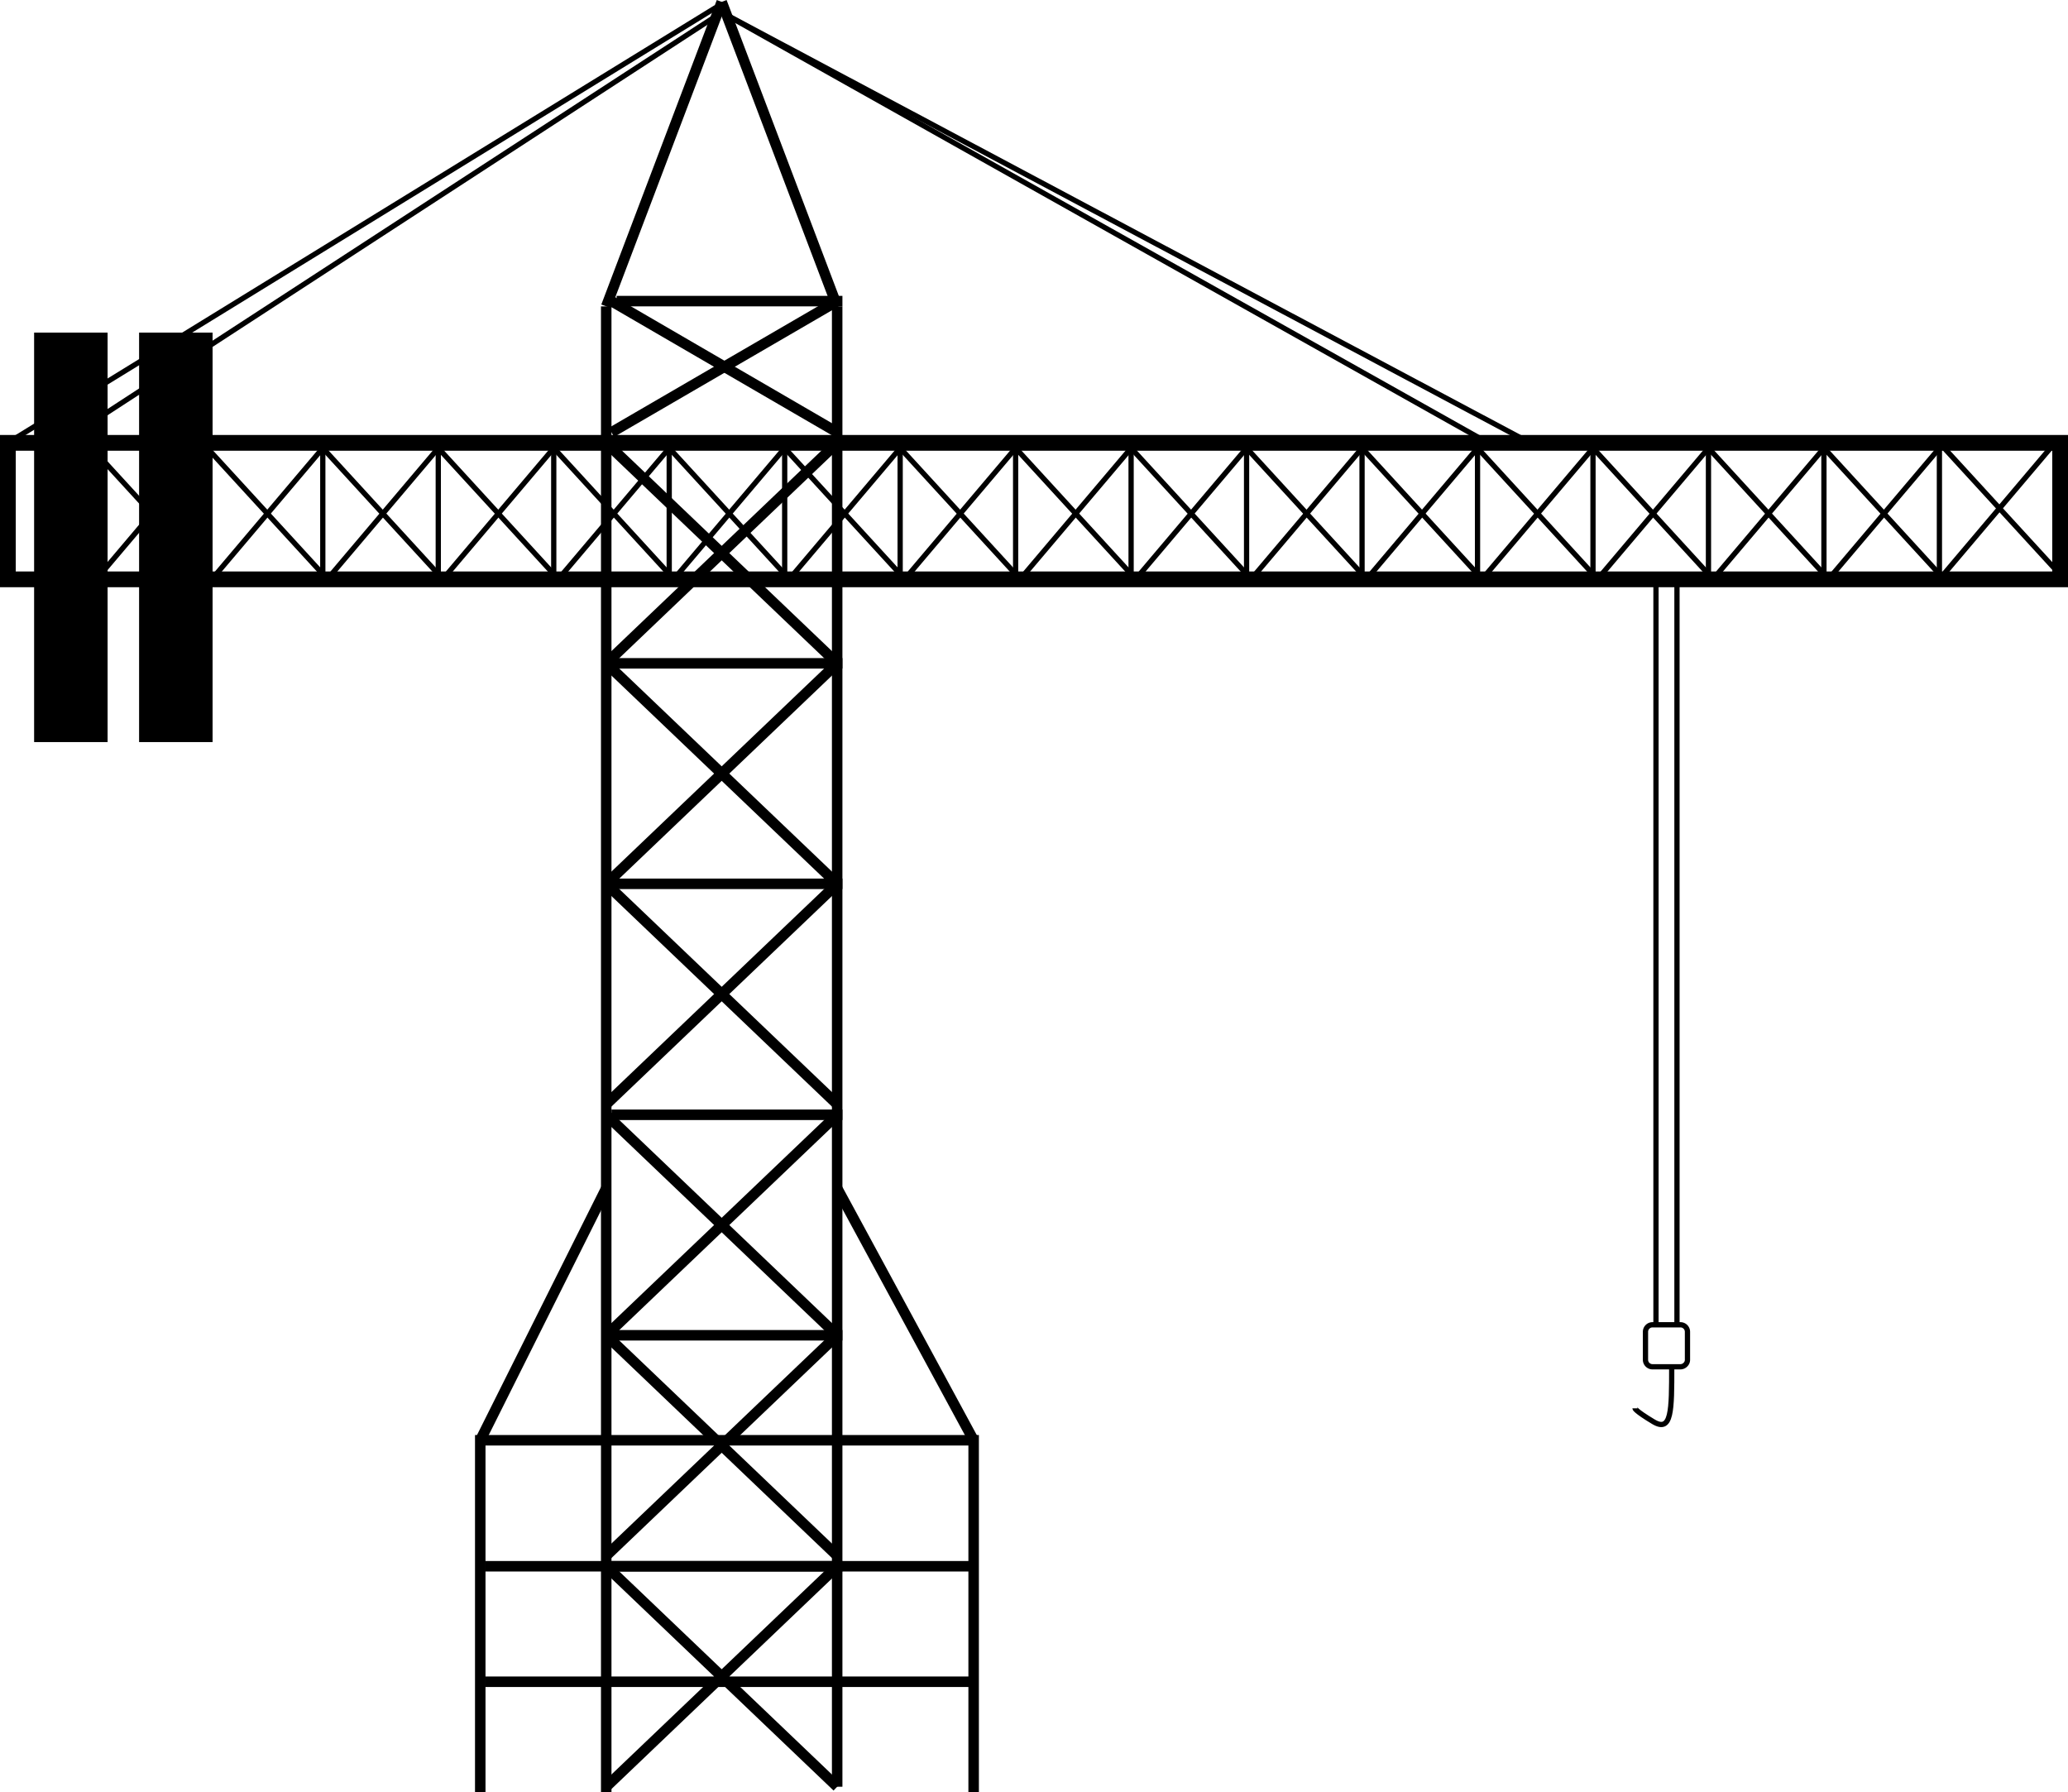 <svg xmlns="http://www.w3.org/2000/svg" viewBox="0 0 197 170.68"><defs><style>.cls-1,.cls-2,.cls-3{fill:none;stroke:#000;stroke-miterlimit:10;}.cls-2{stroke-width:1.5px;}.cls-3{stroke-width:0.5px;}</style></defs><g id="Layer_2" data-name="Layer 2"><g id="Layer_1-2" data-name="Layer 1"><line class="cls-1" x1="57.75" y1="170.68" x2="57.75" y2="29.18"/><line class="cls-1" x1="79.75" y1="170.18" x2="79.75" y2="29.18"/><line class="cls-1" x1="46.19" y1="137.18" x2="92.75" y2="137.18"/><line class="cls-1" x1="46.19" y1="149.18" x2="92.75" y2="149.18"/><line class="cls-1" x1="46.19" y1="160.18" x2="92.75" y2="160.18"/><line class="cls-1" x1="79.75" y1="149.18" x2="57.75" y2="170.18"/><line class="cls-1" x1="57.75" y1="149.18" x2="79.75" y2="170.18"/><rect class="cls-2" x="0.75" y="42.18" width="195.5" height="13"/><rect x="13.25" y="31.68" width="7" height="39"/><rect x="3.25" y="31.68" width="7" height="39"/><line class="cls-1" x1="79.75" y1="29.18" x2="68.75" y2="0.18"/><line class="cls-1" x1="57.75" y1="29.18" x2="68.75" y2="0.18"/><line class="cls-3" x1="0.75" y1="42.18" x2="68.25" y2="0.68"/><line class="cls-3" x1="5.75" y1="42.18" x2="68.75" y2="1.18"/><line class="cls-3" x1="145.75" y1="42.18" x2="68.75" y2="1.18"/><line class="cls-3" x1="141.75" y1="42.18" x2="68.75" y2="1.18"/><line class="cls-1" x1="92.75" y1="136.68" x2="92.75" y2="170.68"/><line class="cls-1" x1="45.75" y1="136.68" x2="45.75" y2="170.68"/><line class="cls-1" x1="45.75" y1="137.18" x2="57.75" y2="113.18"/><line class="cls-1" x1="80.25" y1="149.18" x2="58.25" y2="149.18"/><line class="cls-1" x1="79.75" y1="127.18" x2="57.75" y2="148.18"/><line class="cls-1" x1="57.75" y1="127.18" x2="79.75" y2="148.18"/><line class="cls-1" x1="80.25" y1="127.18" x2="58.25" y2="127.18"/><line class="cls-1" x1="79.75" y1="106.18" x2="57.75" y2="127.18"/><line class="cls-1" x1="57.75" y1="106.18" x2="79.75" y2="127.18"/><line class="cls-1" x1="80.25" y1="106.18" x2="58.25" y2="106.18"/><line class="cls-1" x1="79.75" y1="84.18" x2="57.75" y2="105.18"/><line class="cls-1" x1="57.75" y1="84.18" x2="79.75" y2="105.18"/><line class="cls-1" x1="80.25" y1="84.18" x2="58.25" y2="84.18"/><line class="cls-1" x1="79.75" y1="42.18" x2="57.75" y2="63.18"/><line class="cls-1" x1="57.75" y1="42.18" x2="79.75" y2="63.18"/><line class="cls-1" x1="80.25" y1="42.18" x2="58.25" y2="42.18"/><line class="cls-1" x1="79.76" y1="28.68" x2="58.25" y2="41.18"/><line class="cls-1" x1="58.25" y1="28.68" x2="79.76" y2="41.18"/><line class="cls-1" x1="80.25" y1="28.68" x2="58.74" y2="28.68"/><line class="cls-1" x1="79.75" y1="63.18" x2="57.75" y2="84.18"/><line class="cls-1" x1="57.75" y1="63.18" x2="79.75" y2="84.18"/><line class="cls-1" x1="80.25" y1="63.18" x2="58.25" y2="63.18"/><line class="cls-1" x1="92.75" y1="137.18" x2="79.75" y2="113.18"/><line class="cls-3" x1="157.75" y1="55.68" x2="157.75" y2="126.18"/><line class="cls-3" x1="159.75" y1="55.68" x2="159.75" y2="126.18"/><path class="cls-3" d="M160.08,130.18h-2.66a.67.67,0,0,1-.67-.67v-2.66a.67.67,0,0,1,.67-.67h2.66a.67.67,0,0,1,.67.67v2.66a.63.63,0,0,1-.2.47A.66.66,0,0,1,160.08,130.18Z"/><path class="cls-3" d="M159.25,130.18c0,4.18,0,6.28-1.75,5.23s-1.75-1.27-1.75-1.27"/><line class="cls-3" x1="195.75" y1="42.18" x2="184.75" y2="55.18"/><line class="cls-3" x1="195.75" y1="54.18" x2="184.75" y2="42.18"/><line class="cls-3" x1="184.75" y1="42.18" x2="184.75" y2="55.18"/><line class="cls-3" x1="184.75" y1="42.68" x2="173.75" y2="55.68"/><line class="cls-3" x1="184.75" y1="54.68" x2="173.75" y2="42.68"/><line class="cls-3" x1="173.75" y1="42.68" x2="173.75" y2="55.68"/><line class="cls-3" x1="173.75" y1="42.68" x2="162.75" y2="55.68"/><line class="cls-3" x1="173.75" y1="54.68" x2="162.75" y2="42.68"/><line class="cls-3" x1="162.75" y1="42.68" x2="162.75" y2="55.68"/><line class="cls-3" x1="162.75" y1="42.68" x2="151.75" y2="55.68"/><line class="cls-3" x1="162.75" y1="54.68" x2="151.75" y2="42.68"/><line class="cls-3" x1="151.75" y1="42.68" x2="151.75" y2="55.68"/><line class="cls-3" x1="151.75" y1="42.68" x2="140.75" y2="55.68"/><line class="cls-3" x1="151.75" y1="54.68" x2="140.75" y2="42.68"/><line class="cls-3" x1="140.75" y1="42.68" x2="140.75" y2="55.68"/><line class="cls-3" x1="140.75" y1="42.68" x2="129.75" y2="55.68"/><line class="cls-3" x1="140.75" y1="54.68" x2="129.75" y2="42.68"/><line class="cls-3" x1="129.75" y1="42.68" x2="129.75" y2="55.68"/><line class="cls-3" x1="129.75" y1="42.68" x2="118.75" y2="55.68"/><line class="cls-3" x1="129.75" y1="54.68" x2="118.75" y2="42.68"/><line class="cls-3" x1="118.75" y1="42.68" x2="118.75" y2="55.68"/><line class="cls-3" x1="118.75" y1="42.68" x2="107.75" y2="55.68"/><line class="cls-3" x1="118.75" y1="54.68" x2="107.75" y2="42.68"/><line class="cls-3" x1="107.75" y1="42.68" x2="107.75" y2="55.68"/><line class="cls-3" x1="107.75" y1="42.68" x2="96.75" y2="55.68"/><line class="cls-3" x1="107.75" y1="54.68" x2="96.75" y2="42.68"/><line class="cls-3" x1="96.75" y1="42.68" x2="96.75" y2="55.68"/><line class="cls-3" x1="96.75" y1="42.68" x2="85.75" y2="55.68"/><line class="cls-3" x1="96.75" y1="54.68" x2="85.75" y2="42.68"/><line class="cls-3" x1="85.75" y1="42.68" x2="85.75" y2="55.68"/><line class="cls-3" x1="85.75" y1="42.68" x2="74.75" y2="55.68"/><line class="cls-3" x1="85.75" y1="54.68" x2="74.75" y2="42.68"/><line class="cls-3" x1="74.75" y1="42.68" x2="74.75" y2="55.68"/><line class="cls-3" x1="74.75" y1="42.68" x2="63.75" y2="55.68"/><line class="cls-3" x1="74.75" y1="54.68" x2="63.75" y2="42.68"/><line class="cls-3" x1="63.75" y1="42.68" x2="63.75" y2="55.68"/><line class="cls-3" x1="63.75" y1="42.68" x2="52.75" y2="55.68"/><line class="cls-3" x1="63.75" y1="54.68" x2="52.75" y2="42.68"/><line class="cls-3" x1="52.75" y1="42.68" x2="52.75" y2="55.68"/><line class="cls-3" x1="52.75" y1="42.68" x2="41.75" y2="55.68"/><line class="cls-3" x1="52.75" y1="54.68" x2="41.75" y2="42.68"/><line class="cls-3" x1="41.75" y1="42.68" x2="41.75" y2="55.68"/><line class="cls-3" x1="41.75" y1="42.68" x2="30.75" y2="55.68"/><line class="cls-3" x1="41.75" y1="54.68" x2="30.75" y2="42.68"/><line class="cls-3" x1="30.75" y1="42.68" x2="30.75" y2="55.68"/><line class="cls-3" x1="30.75" y1="42.68" x2="19.75" y2="55.68"/><line class="cls-3" x1="30.75" y1="54.68" x2="19.75" y2="42.68"/><line class="cls-3" x1="19.75" y1="42.68" x2="19.75" y2="55.68"/><line class="cls-3" x1="19.75" y1="42.68" x2="8.75" y2="55.68"/><line class="cls-3" x1="19.75" y1="54.68" x2="8.75" y2="42.68"/><line class="cls-3" x1="8.75" y1="42.68" x2="8.75" y2="55.68"/></g></g></svg>